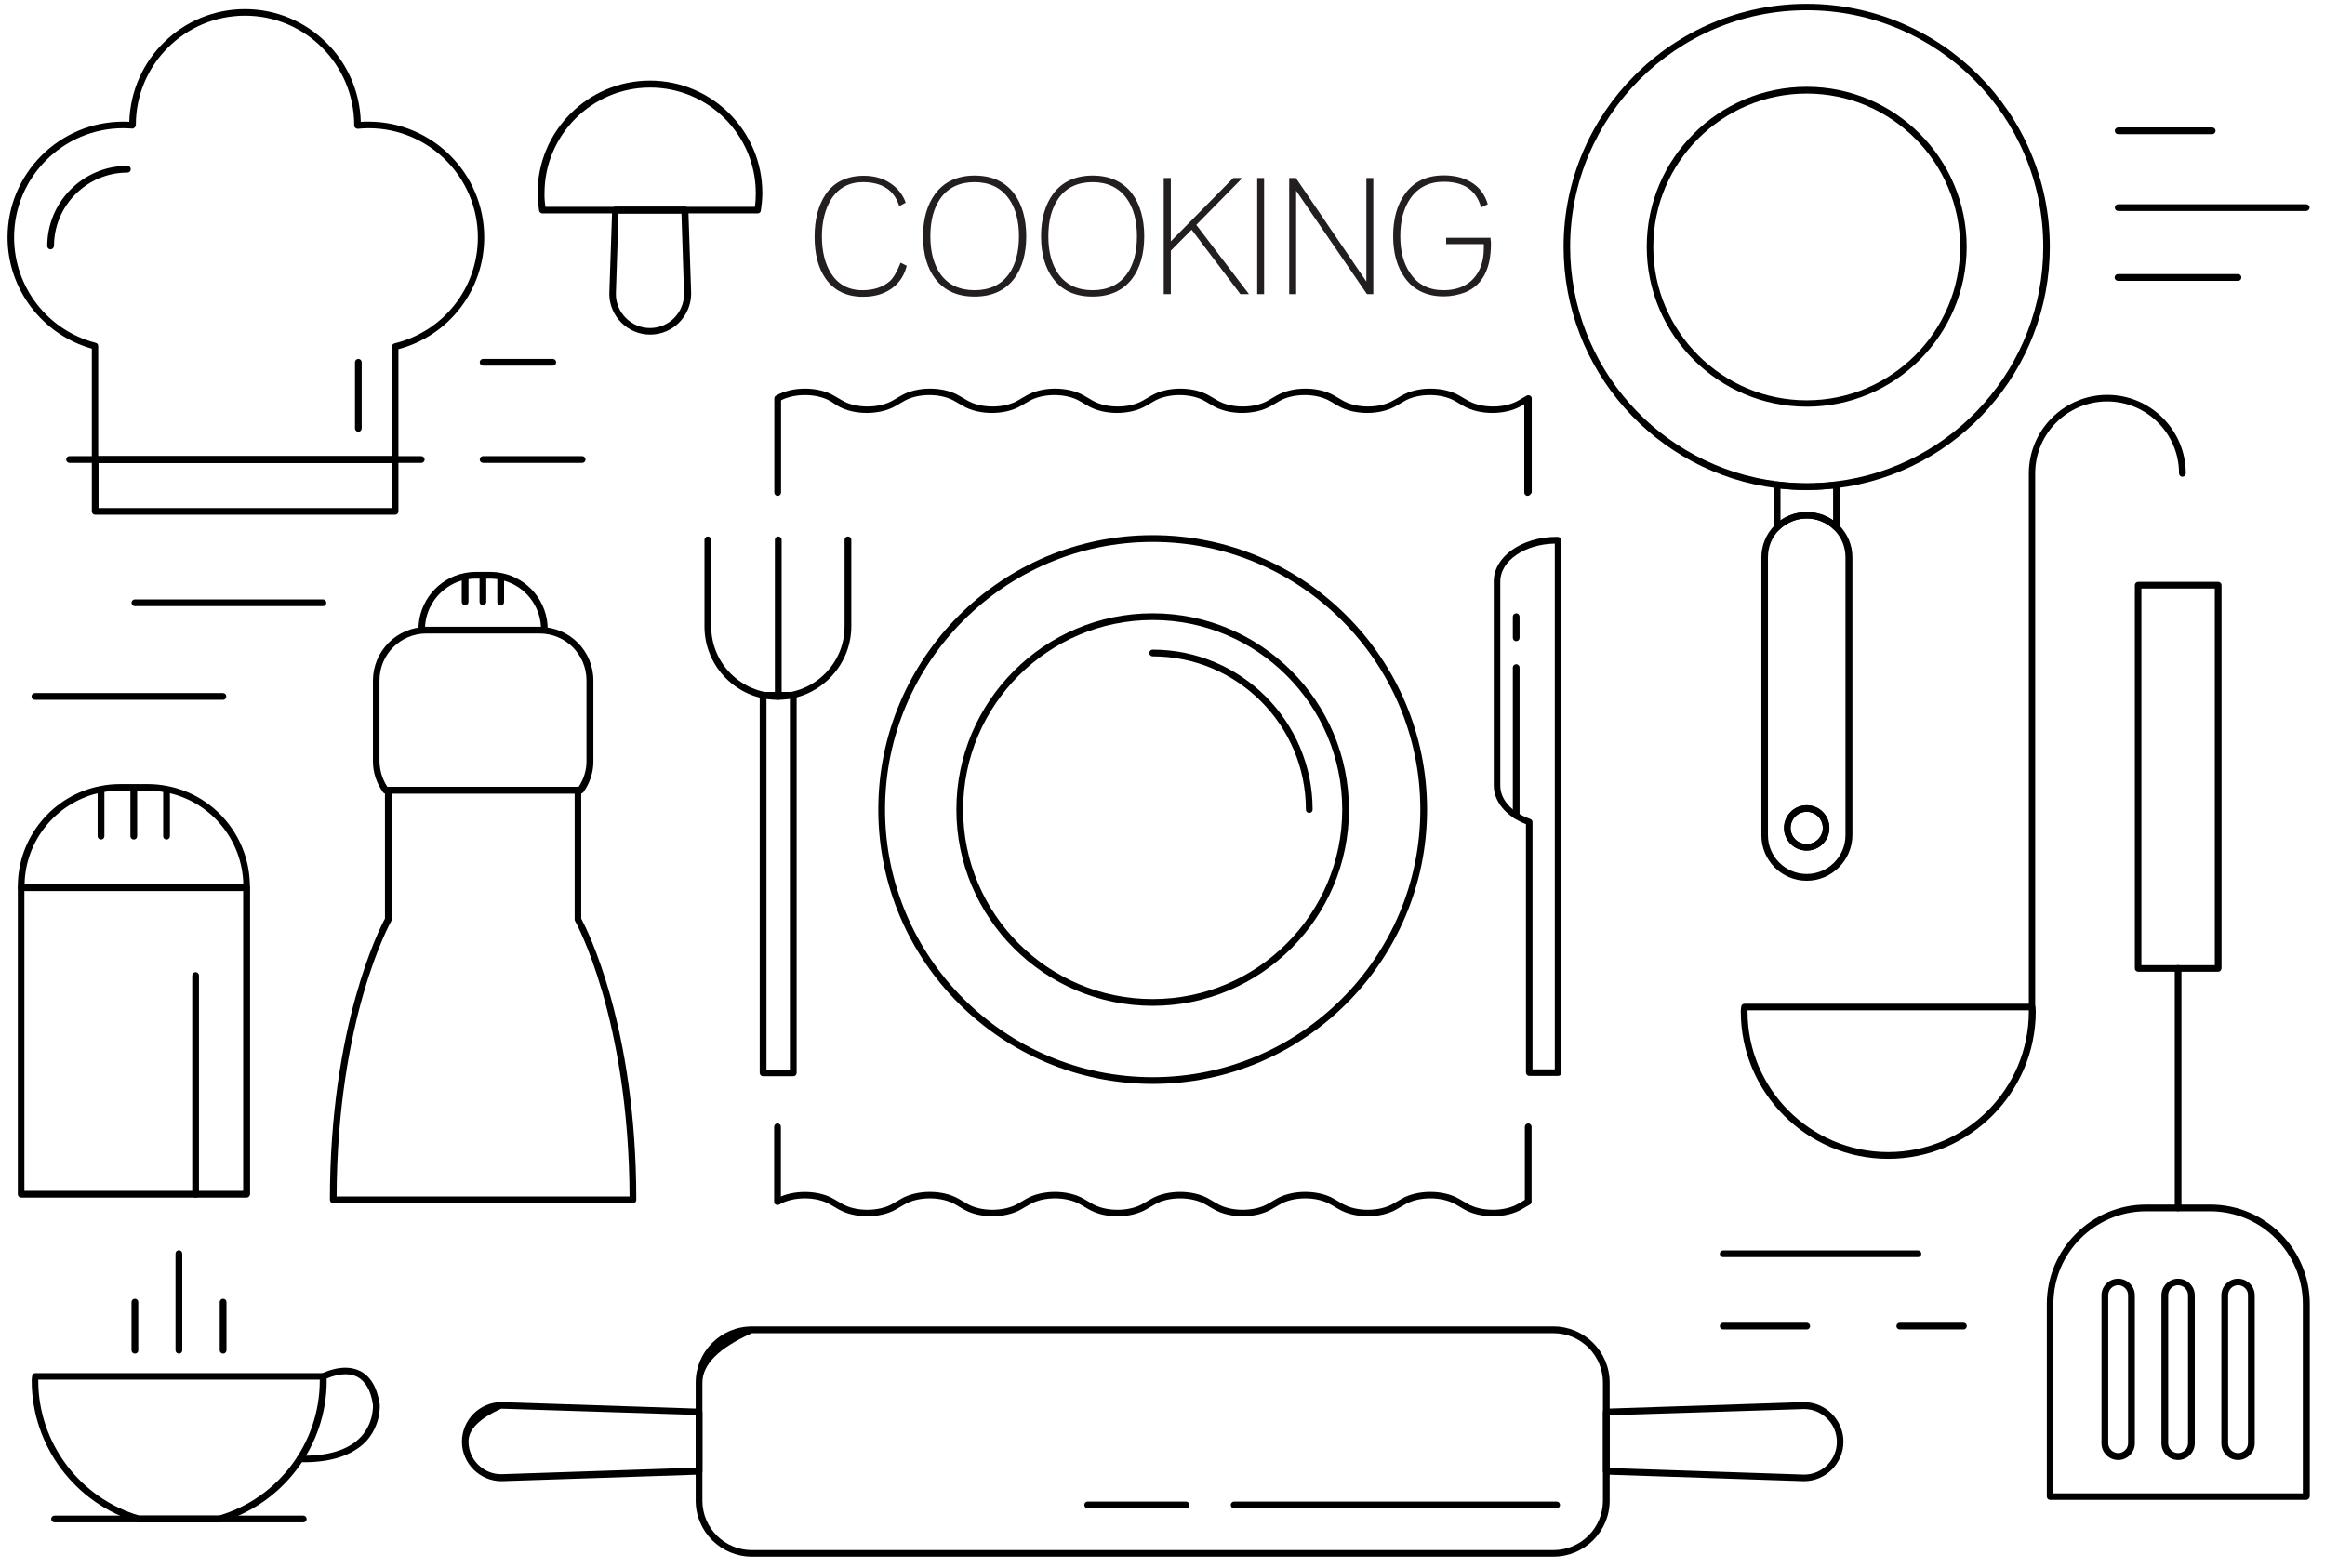 <?xml version="1.0" encoding="UTF-8" standalone="no"?>
<!DOCTYPE svg PUBLIC "-//W3C//DTD SVG 1.1//EN" "http://www.w3.org/Graphics/SVG/1.1/DTD/svg11.dtd">
<svg version="1.1" xmlns="http://www.w3.org/2000/svg" xmlns:xlink="http://www.w3.org/1999/xlink" preserveAspectRatio="xMidYMid meet" viewBox="14 -1 604 408.68" width="600" height="404.68"><defs><path d="M313.44 139.35C274.43 139.35 242.81 170.97 242.81 209.98C242.81 248.99 274.43 280.61 313.44 280.61C352.45 280.61 384.07 248.99 384.07 209.98C384.07 170.97 352.45 139.35 313.44 139.35Z" id="d1AIb38P2J"></path><path d="M241.93 209.98C241.93 170.54 274 138.47 313.44 138.47C352.88 138.47 384.95 170.54 384.95 209.98C384.95 249.42 352.88 281.48 313.44 281.48C274 281.48 241.93 249.42 241.93 209.98ZM243.69 209.98C243.69 248.44 274.97 279.73 313.44 279.73C351.9 279.73 383.19 248.44 383.19 209.98C383.19 171.52 351.9 140.23 313.44 140.23C274.97 140.23 243.69 171.52 243.69 209.98Z" id="a2CuFBOUS"></path><path d="M262.28 209.98C262.28 181.77 285.22 158.83 313.44 158.83C341.65 158.83 364.59 181.77 364.59 209.98C364.59 238.19 341.65 261.13 313.44 261.13C285.22 261.13 262.28 238.19 262.28 209.98ZM264.04 209.98C264.04 237.21 286.2 259.37 313.44 259.37C340.68 259.37 362.84 237.21 362.84 209.98C362.84 182.74 340.68 160.58 313.44 160.58C286.2 160.58 264.04 182.74 264.04 209.98Z" id="b4BgdRIbN"></path><path d="M353.37 209.98C353.37 187.97 335.45 170.05 313.44 170.05C312.95 170.05 312.56 169.66 312.56 169.17C312.56 168.69 312.95 168.3 313.44 168.3C336.43 168.3 355.12 186.99 355.12 209.98C355.12 210.47 354.73 210.86 354.25 210.86C353.76 210.86 353.37 210.47 353.37 209.98Z" id="a4k8sRuYRn"></path><path d="M214.98 180.5C214.98 176.42 214.98 143.77 214.98 139.69C214.98 139.2 215.37 138.81 215.86 138.81C216.35 138.81 216.74 139.2 216.74 139.69C216.74 143.77 216.74 176.42 216.74 180.5C216.69 180.99 216.3 181.38 215.86 181.38C215.37 181.38 214.98 180.99 214.98 180.5Z" id="c8rADDpY"></path><path d="M196.63 162.29C196.63 160.03 196.63 141.95 196.63 139.69C196.63 139.2 197.02 138.81 197.51 138.81C198 138.81 198.39 139.2 198.39 139.69C198.39 141.95 198.39 160.03 198.39 162.29C198.39 171.86 206.2 179.67 215.76 179.67C225.33 179.67 233.14 171.86 233.14 162.29C233.14 160.03 233.14 141.95 233.14 139.69C233.14 139.2 233.53 138.81 234.02 138.81C234.51 138.81 234.9 139.2 234.9 139.69C234.9 141.95 234.9 160.03 234.9 162.29C234.85 172.79 226.26 181.38 215.72 181.38C205.17 181.38 196.63 172.79 196.63 162.29Z" id="b193owxv9m"></path><path d="M211.91 279.48C211.42 279.48 211.03 279.09 211.03 278.6C211.03 268.76 211.03 190.04 211.03 180.2C211.03 179.72 211.42 179.33 211.91 179.33C212.69 179.33 218.98 179.33 219.77 179.33C220.26 179.33 220.65 179.72 220.65 180.2C220.65 190.04 220.65 268.76 220.65 278.6C220.65 279.09 220.26 279.48 219.77 279.48C218.2 279.48 212.69 279.48 211.91 279.48ZM218.89 277.73L218.89 181.08L212.79 181.08L212.79 277.73L218.89 277.73Z" id="c1OlhUSWJf"></path><path d="M411.6 279.39C411.11 279.39 410.72 279 410.72 278.51C410.72 272.04 410.72 220.26 410.72 213.79C405.55 211.74 402.33 207.93 402.33 203.68C402.33 198.36 402.33 155.8 402.33 150.48C402.33 144.09 409.65 138.91 418.68 138.91C418.71 138.91 418.94 138.91 418.97 138.91C419.46 138.91 419.95 139.3 419.95 139.79C419.95 153.67 419.95 264.68 419.95 278.56C419.95 279 419.6 279.39 419.12 279.39C417.61 279.39 412.35 279.39 411.6 279.39ZM418.24 277.68C418.24 195.47 418.24 149.8 418.24 140.67C410.38 140.82 404.03 145.16 404.03 150.53C404.03 155.85 404.03 198.41 404.03 203.73C404.03 207.39 407.01 210.71 411.84 212.42C412.19 212.57 412.43 212.86 412.43 213.25C412.43 217.54 412.43 239.02 412.43 277.68L418.24 277.68Z" id="cIYzRzNYX"></path><path d="M407.3 211.54C407.3 207.68 407.3 176.84 407.3 172.98C407.3 172.49 407.69 172.1 408.18 172.1C408.67 172.1 409.06 172.49 409.06 172.98C409.06 176.84 409.06 207.68 409.06 211.54C409.06 212.03 408.67 212.42 408.18 212.42C407.69 212.42 407.3 212.03 407.3 211.54Z" id="a3e7dhtlEM"></path><path d="M407.3 165.22C407.3 164.67 407.3 160.26 407.3 159.7C407.3 159.22 407.69 158.83 408.18 158.83C408.67 158.83 409.06 159.22 409.06 159.7C409.06 160.26 409.06 164.67 409.06 165.22C409.06 165.71 408.67 166.1 408.18 166.1C407.69 166.1 407.3 165.71 407.3 165.22Z" id="d2iHmBBG6Q"></path><path d="M410.28 127.34C410.28 125.81 410.28 118.15 410.28 104.35C409.81 104.62 409.55 104.76 409.5 104.79C405.35 107.23 398.57 107.23 394.42 104.79C394.21 104.67 392.53 103.7 392.32 103.57C388.71 101.43 382.6 101.43 378.99 103.57C378.78 103.7 377.1 104.67 376.89 104.79C372.74 107.23 365.96 107.23 361.81 104.79C361.6 104.67 359.92 103.7 359.71 103.57C356.1 101.43 350 101.43 346.39 103.57C346.18 103.7 344.5 104.67 344.29 104.79C340.14 107.23 333.35 107.23 329.2 104.79C328.99 104.67 327.32 103.7 327.11 103.57C323.49 101.43 317.39 101.43 313.78 103.57C313.57 103.7 311.89 104.67 311.68 104.79C307.53 107.23 300.75 107.23 296.6 104.79C296.39 104.67 294.71 103.7 294.5 103.57C290.89 101.43 284.79 101.43 281.17 103.57C280.96 103.7 279.28 104.67 279.07 104.79C274.93 107.23 268.14 107.23 263.99 104.79C263.78 104.67 262.1 103.7 261.89 103.57C258.28 101.43 252.18 101.43 248.57 103.57C248.36 103.7 246.68 104.67 246.47 104.79C242.32 107.23 235.53 107.23 231.38 104.79C231.19 104.67 229.67 103.7 229.48 103.57C226.02 101.52 220.26 101.43 216.59 103.33C216.59 105.73 216.59 124.94 216.59 127.34C216.59 127.83 216.2 128.22 215.72 128.22C215.23 128.22 214.84 127.83 214.84 127.34C214.84 124.89 214.84 105.29 214.84 102.84C214.84 102.55 214.98 102.26 215.28 102.11C219.43 99.67 226.21 99.67 230.36 102.11C230.57 102.23 232.25 103.21 232.46 103.33C236.07 105.48 242.17 105.48 245.78 103.33C245.99 103.21 247.67 102.23 247.88 102.11C252.03 99.67 258.82 99.67 262.97 102.11C263.18 102.23 264.86 103.21 265.07 103.33C268.68 105.48 274.78 105.48 278.39 103.33C278.6 103.21 280.28 102.23 280.49 102.11C284.64 99.67 291.42 99.67 295.57 102.11C295.78 102.23 297.46 103.21 297.67 103.33C301.28 105.48 307.39 105.48 311 103.33C311.21 103.21 312.89 102.23 313.1 102.11C317.25 99.67 324.03 99.67 328.18 102.11C328.39 102.23 330.07 103.21 330.28 103.33C333.89 105.48 339.99 105.48 343.6 103.33C343.81 103.21 345.49 102.23 345.7 102.11C349.85 99.67 356.64 99.67 360.79 102.11C361 102.23 362.67 103.21 362.88 103.33C366.5 105.48 372.6 105.48 376.21 103.33C376.42 103.21 378.1 102.23 378.31 102.11C382.46 99.67 389.24 99.67 393.39 102.11C393.6 102.23 395.28 103.21 395.49 103.33C399.1 105.48 405.21 105.48 408.82 103.33C409.03 103.21 410.71 102.23 410.92 102.11C411.16 101.96 411.5 101.96 411.79 102.11C412.09 102.26 412.23 102.55 412.23 102.84C412.23 105.29 412.23 124.89 412.23 127.34C411.99 127.83 411.6 128.22 411.16 128.22C410.67 128.22 410.28 127.83 410.28 127.34Z" id="gVx9RRfJy"></path><path d="M296.74 314.14C296.53 314.02 294.86 313.04 294.65 312.92C291.03 310.77 284.93 310.77 281.32 312.92C281.11 313.04 279.43 314.02 279.22 314.14C275.07 316.58 268.29 316.58 264.14 314.14C263.93 314.02 262.25 313.04 262.04 312.92C258.43 310.77 252.33 310.77 248.71 312.92C248.5 313.04 246.82 314.02 246.61 314.14C242.47 316.58 235.68 316.58 231.53 314.14C231.32 314.02 229.64 313.04 229.43 312.92C225.82 310.77 219.72 310.77 216.11 312.92C215.86 313.06 215.52 313.06 215.23 312.92C214.93 312.77 214.79 312.48 214.79 312.19C214.79 310.23 214.79 294.61 214.79 292.66C214.79 292.17 215.18 291.78 215.67 291.78C216.16 291.78 216.55 292.17 216.55 292.66C216.55 294.48 216.55 309 216.55 310.82C220.69 309.06 226.55 309.26 230.31 311.45C230.52 311.58 232.2 312.55 232.41 312.67C236.02 314.82 242.12 314.82 245.74 312.67C245.95 312.55 247.62 311.58 247.83 311.45C251.98 309.01 258.77 309.01 262.92 311.45C263.13 311.58 264.81 312.55 265.02 312.67C268.63 314.82 274.73 314.82 278.34 312.67C278.55 312.55 280.23 311.58 280.44 311.45C284.59 309.01 291.37 309.01 295.52 311.45C295.73 311.58 297.41 312.55 297.62 312.67C301.23 314.82 307.34 314.82 310.95 312.67C311.16 312.55 312.84 311.58 313.05 311.45C317.2 309.01 323.98 309.01 328.13 311.45C328.34 311.58 330.02 312.55 330.23 312.67C333.84 314.82 339.94 314.82 343.56 312.67C343.77 312.55 345.44 311.58 345.65 311.45C349.8 309.01 356.59 309.01 360.74 311.45C360.95 311.58 362.63 312.55 362.84 312.67C366.45 314.82 372.55 314.82 376.16 312.67C376.37 312.55 378.05 311.58 378.26 311.45C382.41 309.01 389.19 309.01 393.34 311.45C393.55 311.58 395.23 312.55 395.44 312.67C399.05 314.82 405.16 314.82 408.77 312.67C408.88 312.61 409.43 312.28 410.43 311.7C410.43 300.28 410.43 293.93 410.43 292.66C410.43 292.17 410.82 291.78 411.31 291.78C411.79 291.78 412.19 292.17 412.19 292.66C412.19 294.61 412.19 310.23 412.19 312.19C412.19 312.48 412.04 312.77 411.75 312.92C411.54 313.04 409.86 314.02 409.65 314.14C405.5 316.58 398.71 316.58 394.56 314.14C394.35 314.02 392.67 313.04 392.47 312.92C388.85 310.77 382.75 310.77 379.14 312.92C378.93 313.04 377.25 314.02 377.04 314.14C372.89 316.58 366.11 316.58 361.96 314.14C361.75 314.02 360.07 313.04 359.86 312.92C356.25 310.77 350.14 310.77 346.53 312.92C346.32 313.04 344.64 314.02 344.43 314.14C340.28 316.58 333.5 316.58 329.35 314.14C329.14 314.02 327.46 313.04 327.25 312.92C323.64 310.77 317.54 310.77 313.93 312.92C313.72 313.04 312.04 314.02 311.83 314.14C309.73 315.36 306.99 315.99 304.26 315.99C301.53 315.99 298.79 315.36 296.74 314.14Z" id="c20YBo1b6S"></path><path d="M475.84 137.25C475.49 137.11 475.3 136.81 475.3 136.47C475.3 135.36 475.3 126.46 475.3 125.34C475.3 125.1 475.4 124.85 475.59 124.71C475.79 124.56 476.03 124.46 476.28 124.51C481.5 125.15 486.28 125.15 491.51 124.51C491.75 124.46 491.99 124.56 492.19 124.71C492.38 124.85 492.48 125.1 492.48 125.34C492.48 126.46 492.48 135.36 492.48 136.47C492.48 136.81 492.29 137.15 491.94 137.25C491.6 137.4 491.26 137.3 491.02 137.06C489.11 135.15 486.58 134.13 483.89 134.13C481.21 134.13 478.72 135.15 476.76 137.06C476.62 137.25 476.42 137.3 476.18 137.3C476.08 137.3 475.93 137.3 475.84 137.25ZM477.06 134.62C481.06 131.79 486.77 131.79 490.77 134.62C490.77 133.79 490.77 127.15 490.77 126.32C486.09 126.81 481.74 126.81 477.06 126.32C477.06 127.98 477.06 133.79 477.06 134.62Z" id="c1fKaEiX9a"></path><path d="M476.08 126.22C444.4 122.32 420.53 95.28 420.53 63.35C420.53 28.41 448.94 0 483.89 0C518.84 0 547.25 28.41 547.25 63.35C547.25 95.33 523.38 122.32 491.7 126.22C489.06 126.51 486.43 126.71 483.89 126.71C481.35 126.71 478.72 126.56 476.08 126.22ZM422.24 63.31C422.24 94.4 445.48 120.66 476.28 124.46C481.5 125.1 486.28 125.1 491.51 124.46C522.31 120.66 545.54 94.4 545.54 63.31C545.54 29.33 517.91 1.66 483.89 1.66C449.92 1.66 422.24 29.33 422.24 63.31Z" id="a9YbQjC77"></path><path d="M472.08 216.71C472.08 209.47 472.08 151.48 472.08 144.23C472.08 141.06 473.35 138.08 475.59 135.84C477.84 133.64 480.77 132.42 483.94 132.42C487.11 132.42 490.04 133.64 492.29 135.84C494.53 138.08 495.8 141.06 495.8 144.23C495.8 151.48 495.8 209.42 495.8 216.67C495.75 223.21 490.43 228.53 483.89 228.53C477.35 228.53 472.08 223.21 472.08 216.71ZM476.76 137.06C474.81 138.96 473.79 141.5 473.79 144.23C473.79 151.48 473.79 209.42 473.79 216.67C473.79 222.23 478.33 226.77 483.89 226.77C489.45 226.77 493.99 222.23 493.99 216.67C493.99 209.42 493.99 151.48 493.99 144.23C493.99 141.5 492.92 138.96 491.02 137.06C489.11 135.2 486.58 134.13 483.89 134.13C481.21 134.13 478.72 135.15 476.76 137.06ZM477.98 214.76C477.98 211.49 480.62 208.86 483.89 208.86C487.16 208.86 489.8 211.49 489.8 214.76C489.8 218.03 487.16 220.67 483.89 220.67C480.62 220.67 477.98 218.03 477.98 214.76ZM479.69 214.76C479.69 217.1 481.55 218.96 483.89 218.96C486.18 218.96 488.09 217.1 488.09 214.76C488.09 212.42 486.18 210.56 483.89 210.56C481.6 210.56 479.69 212.42 479.69 214.76Z" id="c1g7x6spnP"></path><path d="M477.98 214.76C477.98 211.49 480.62 208.86 483.89 208.86C487.16 208.86 489.8 211.49 489.8 214.76C489.8 218.03 487.16 220.67 483.89 220.67C480.62 220.67 477.98 218.03 477.98 214.76ZM479.69 214.76C479.69 217.1 481.55 218.96 483.89 218.96C486.18 218.96 488.09 217.1 488.09 214.76C488.09 212.42 486.18 210.56 483.89 210.56C481.6 210.56 479.69 212.42 479.69 214.76Z" id="akDNxJWRd"></path><path d="M442.2 63.31C442.2 40.32 460.9 21.62 483.89 21.62C506.88 21.62 525.58 40.32 525.58 63.31C525.58 86.3 506.88 104.99 483.89 104.99C460.9 104.99 442.2 86.3 442.2 63.31ZM443.91 63.35C443.91 85.37 461.83 103.33 483.89 103.33C505.9 103.33 523.87 85.42 523.87 63.35C523.87 41.29 505.95 23.38 483.89 23.38C461.88 23.38 443.91 41.29 443.91 63.35Z" id="bQQEs4I2E"></path><path d="M466.71 262.6C466.71 262.35 466.71 262.11 466.76 261.86C466.76 261.82 466.8 261.47 466.81 261.42C466.81 260.94 467.2 260.59 467.68 260.59C475.18 260.59 535.12 260.59 542.61 260.59C543.1 260.59 543.44 260.98 543.49 261.42C543.49 261.47 543.53 261.82 543.54 261.86C543.54 262.11 543.59 262.35 543.59 262.6C543.54 283.78 526.31 301.01 505.12 301.01C483.94 301.01 466.71 283.78 466.71 262.6ZM468.47 262.6C468.47 282.8 484.92 299.25 505.12 299.25C525.33 299.25 541.78 282.8 541.78 262.6C541.78 262.5 541.78 262.4 541.78 262.3C536.89 262.3 512.46 262.3 468.47 262.3C468.47 262.43 468.47 262.53 468.47 262.6Z" id="aJtUgxSwl"></path><path d="M541.78 261.42C541.78 247.52 541.78 136.27 541.78 122.37C541.78 111.09 550.96 101.91 562.23 101.91C573.51 101.91 582.69 111.09 582.69 122.37C582.69 122.85 582.3 123.24 581.81 123.24C581.32 123.24 580.93 122.85 580.93 122.37C580.93 112.02 572.53 103.62 562.19 103.62C551.84 103.62 543.44 112.02 543.44 122.37C543.44 136.27 543.44 247.52 543.44 261.42C543.54 261.91 543.15 262.3 542.66 262.3C542.17 262.3 541.78 261.91 541.78 261.42Z" id="ejuEwy4So"></path><path d="M18.56 231.21C18.08 231.21 17.68 230.82 17.68 230.33C17.68 230.3 17.68 230.02 17.68 229.99C17.68 217.25 26.76 206.22 39.26 203.83C39.26 203.83 39.26 203.83 39.26 203.83C40.97 203.49 42.68 203.34 44.34 203.34C45.05 203.34 50.79 203.34 51.51 203.34C53.17 203.34 54.88 203.49 56.59 203.83C56.59 203.83 56.59 203.83 56.59 203.83C56.59 203.83 56.59 203.83 56.59 203.83C69.08 206.22 78.16 217.25 78.16 229.99C78.16 230.02 78.16 230.3 78.16 230.33C78.16 230.82 77.77 231.21 77.28 231.21C65.54 231.21 24.44 231.21 18.56 231.21ZM76.45 229.45C76.21 218.13 68.3 208.32 57.32 205.73C57.32 206.85 57.32 215.79 57.32 216.91C57.32 217.4 56.93 217.79 56.44 217.79C55.95 217.79 55.56 217.4 55.56 216.91C55.56 215.76 55.56 206.54 55.56 205.39C54.2 205.15 52.83 205.05 51.51 205.05C51.33 205.05 50.42 205.05 48.78 205.05C48.78 212.17 48.78 216.12 48.78 216.91C48.78 217.4 48.39 217.79 47.9 217.79C47.41 217.79 47.02 217.4 47.02 216.91C47.02 216.12 47.02 212.17 47.02 205.05C45.38 205.05 44.47 205.05 44.29 205.05C42.97 205.05 41.6 205.15 40.24 205.39C40.24 206.54 40.24 215.76 40.24 216.91C40.24 217.4 39.85 217.79 39.36 217.79C38.87 217.79 38.48 217.4 38.48 216.91C38.48 215.79 38.48 206.85 38.48 205.73C27.59 208.37 19.64 218.13 19.44 229.45C30.84 229.45 70.75 229.45 76.45 229.45Z" id="a6dhzp8nW"></path><path d="M18.56 311.11C18.08 311.11 17.68 310.72 17.68 310.23C17.68 302.24 17.68 238.32 17.68 230.33C17.68 229.84 18.08 229.45 18.56 229.45C24.44 229.45 71.46 229.45 77.33 229.45C77.82 229.45 78.21 229.84 78.21 230.33C78.21 238.32 78.21 302.24 78.21 310.23C78.16 310.72 77.77 311.11 77.28 311.11C65.54 311.11 24.44 311.11 18.56 311.11ZM76.41 309.35L76.41 231.21L19.39 231.21L19.39 309.35L76.41 309.35Z" id="b3jd52CAG"></path><path d="M63.13 310.23C63.13 304.53 63.13 258.92 63.13 253.22C63.13 252.74 63.52 252.35 64.01 252.35C64.5 252.35 64.89 252.74 64.89 253.22C64.89 258.92 64.89 304.49 64.89 310.18C64.89 310.72 64.5 311.11 64.01 311.11C63.52 311.11 63.13 310.72 63.13 310.23Z" id="garEzeSSy"></path><path d="M122.97 164.05C122.48 164.05 122.09 163.66 122.09 163.17C122.09 163.15 122.09 162.99 122.09 162.98C122.09 155.85 127.17 149.7 134.15 148.33C134.15 148.33 134.15 148.33 134.15 148.33C135.13 148.14 136.05 148.04 136.98 148.04C137.37 148.04 140.5 148.04 140.89 148.04C141.81 148.04 142.79 148.14 143.72 148.33C143.72 148.33 143.72 148.33 143.72 148.33C150.7 149.7 155.77 155.85 155.77 162.98C155.77 162.99 155.77 163.15 155.77 163.17C155.82 163.66 155.43 164.05 154.94 164.05C148.55 164.05 126.17 164.05 122.97 164.05ZM154.02 162.34C153.72 156.68 149.82 151.85 144.4 150.33C144.4 150.89 144.4 155.34 144.4 155.9C144.4 156.39 144.01 156.78 143.52 156.78C143.03 156.78 142.64 156.39 142.64 155.9C142.64 155.3 142.64 150.54 142.64 149.94C142.01 149.85 141.42 149.8 140.84 149.8C140.77 149.8 140.41 149.8 139.76 149.8C139.76 153.43 139.76 155.45 139.76 155.85C139.76 156.34 139.37 156.73 138.89 156.73C138.4 156.73 138.01 156.34 138.01 155.85C138.01 155.45 138.01 153.43 138.01 149.8C137.36 149.8 137 149.8 136.93 149.8C136.35 149.8 135.71 149.85 135.13 149.94C135.13 150.53 135.13 155.26 135.13 155.85C135.13 156.34 134.74 156.73 134.25 156.73C133.76 156.73 133.37 156.34 133.37 155.85C133.37 155.29 133.37 150.84 133.37 150.28C128 151.85 124.1 156.68 123.8 162.34C129.85 162.34 151 162.34 154.02 162.34Z" id="n5TWm18qFh"></path><path d="M99.88 312.58C99.4 312.58 99.01 312.19 99.01 311.7C99.01 266.3 111.99 240.92 113.36 238.39C113.36 235.05 113.36 208.38 113.36 205.05C113.36 204.56 113.75 204.07 114.24 204.07C119.18 204.07 158.69 204.07 163.63 204.07C164.12 204.07 164.51 204.46 164.51 204.95C164.51 204.97 164.51 205.09 164.51 205.29C164.51 225.15 164.51 236.18 164.51 238.39C165.88 240.92 178.86 266.16 178.86 311.7C178.86 312.19 178.47 312.58 177.98 312.58C162.36 312.58 107.69 312.58 99.88 312.58ZM177.11 310.82C176.91 264.16 163.05 239.26 162.9 239.02C162.8 238.87 162.8 238.73 162.8 238.58C162.8 236.39 162.8 225.46 162.8 205.78L115.11 205.78C115.11 225.46 115.11 236.39 115.11 238.58C115.11 238.73 115.07 238.87 115.02 239.02C114.82 239.31 100.91 264.21 100.76 310.82C116.03 310.82 169.47 310.82 177.11 310.82Z" id="fjAOd5vM1"></path><path d="M113.55 205.83C113.26 205.83 113.01 205.68 112.87 205.49C111.16 203.1 110.23 200.31 110.23 197.48C110.23 195.37 110.23 178.46 110.23 176.35C110.23 168.69 116.48 162.39 124.19 162.39C127.15 162.39 150.77 162.39 153.72 162.39C161.44 162.39 167.68 168.64 167.68 176.35C167.68 178.46 167.68 195.37 167.68 197.48C167.68 200.31 166.76 203.1 165.05 205.49C164.85 205.68 164.61 205.83 164.32 205.83C154.16 205.83 118.63 205.83 113.55 205.83ZM163.83 204.07C165.15 202.07 165.88 199.78 165.88 197.43C165.88 195.32 165.88 178.41 165.88 176.3C165.88 169.56 160.41 164.1 153.68 164.1C150.72 164.1 127.1 164.1 124.14 164.1C117.41 164.1 111.94 169.56 111.94 176.3C111.94 178.41 111.94 195.32 111.94 197.43C111.99 199.78 112.67 202.07 113.99 204.07C123.96 204.07 158.84 204.07 163.83 204.07Z" id="a1nUPjB5NB"></path><path d="M208.98 404.68C200.93 404.68 194.34 398.14 194.34 390.09C194.34 387.01 194.34 362.41 194.34 359.34C194.34 351.28 200.88 344.69 208.98 344.69C229.87 344.69 397 344.69 417.9 344.69C425.95 344.69 432.54 351.23 432.54 359.34C432.54 362.41 432.54 387.01 432.54 390.09C432.54 398.14 425.95 404.68 417.9 404.68C376.11 404.68 229.87 404.68 208.98 404.68ZM196.09 359.34C196.09 362.41 196.09 387.01 196.09 390.09C196.09 397.21 201.85 402.97 208.98 402.97C229.87 402.97 397 402.97 417.9 402.97C425.02 402.97 430.78 397.21 430.78 390.09C430.78 387.01 430.78 362.41 430.78 359.34C430.78 352.21 425.02 346.45 417.9 346.45C403.97 346.45 334.33 346.45 208.98 346.45C200.39 350.29 196.09 354.59 196.09 359.34Z" id="d2tlwGPGnb"></path><path d="M133.42 374.71C133.42 369.05 138.06 364.41 143.72 364.41C148.87 364.58 190.11 365.95 195.26 366.12C195.75 366.12 196.09 366.51 196.09 367C196.09 368.54 196.09 380.88 196.09 382.42C196.09 382.91 195.7 383.25 195.26 383.3C190.11 383.47 148.87 384.84 143.72 385.01C143.72 385.01 143.72 385.01 143.72 385.01C138.06 385.01 133.42 380.37 133.42 374.71ZM135.13 374.66C135.13 379.4 138.98 383.2 143.67 383.2C147.05 383.09 163.94 382.52 194.34 381.5L194.34 367.73L143.67 366.12C137.97 368.69 135.13 371.54 135.13 374.66Z" id="aTzoXI5A"></path><path d="M483.16 385.01C478 384.84 436.77 383.47 431.61 383.3C431.12 383.3 430.78 382.91 430.78 382.42C430.78 380.88 430.78 368.54 430.78 367C430.78 366.51 431.17 366.17 431.61 366.12C436.76 365.95 477.96 364.58 483.11 364.41C488.82 364.41 493.46 369.05 493.46 374.71C493.46 380.37 488.87 385.01 483.16 385.01C483.16 385.01 483.16 385.01 483.16 385.01ZM483.21 383.3C487.94 383.3 491.75 379.45 491.75 374.76C491.75 370.03 487.89 366.22 483.21 366.22C479.83 366.33 462.94 366.86 432.54 367.83L432.54 381.59C462.94 382.62 479.83 383.19 483.21 383.3Z" id="eb9yeSazh"></path><path d="M334.67 392.09C334.18 392.09 333.79 391.7 333.79 391.21C333.79 390.72 334.18 390.33 334.67 390.33C343.08 390.33 410.32 390.33 418.73 390.33C419.21 390.33 419.6 390.72 419.6 391.21C419.6 391.7 419.21 392.09 418.73 392.09C401.92 392.09 343.08 392.09 334.67 392.09Z" id="a273z95fXS"></path><path d="M296.5 392.09C296.01 392.09 295.62 391.7 295.62 391.21C295.62 390.72 296.01 390.33 296.5 390.33C299.06 390.33 319.56 390.33 322.13 390.33C322.61 390.33 323.01 390.72 323.01 391.21C323.01 391.7 322.61 392.09 322.13 392.09C317 392.09 299.06 392.09 296.5 392.09Z" id="j2Odbn151N"></path><path d="M49.22 395.75C49.12 395.75 49.07 395.75 48.97 395.7C32.67 390.96 21.3 375.83 21.3 358.85C21.3 358.6 21.3 358.36 21.35 358.12C21.35 358.07 21.39 357.72 21.39 357.68C21.39 357.19 21.78 356.85 22.27 356.85C29.77 356.85 89.71 356.85 97.2 356.85C97.69 356.85 98.03 357.24 98.08 357.68C98.08 357.72 98.12 358.07 98.13 358.12C98.13 358.36 98.18 358.6 98.18 358.85C98.18 375.83 86.8 390.96 70.5 395.7C70.3 395.75 70.21 395.75 70.16 395.75C65.97 395.75 51.31 395.75 49.22 395.75ZM70.06 393.99C85.58 389.45 96.37 375 96.37 358.85C96.37 358.75 96.37 358.65 96.37 358.55C89.03 358.55 30.34 358.55 23.01 358.55C23.01 358.65 23.01 358.75 23.01 358.85C23.01 375 33.84 389.45 49.36 393.99C53.5 393.99 67.99 393.99 70.06 393.99Z" id="a7W6zqBUZX"></path><path d="M91.2 380.08C90.71 380.08 90.32 379.69 90.37 379.2C90.37 378.71 90.76 378.32 91.24 378.37C98.47 378.52 103.79 376.91 107.01 373.54C110.57 369.78 110.23 365.14 110.23 365.1C109.7 361.39 108.28 358.95 106.13 357.82C102.47 355.97 97.64 358.51 97.59 358.55C97.15 358.8 96.66 358.6 96.42 358.21C96.17 357.77 96.37 357.29 96.76 357.04C97 356.9 102.42 354.06 106.91 356.31C109.6 357.68 111.31 360.56 111.99 364.9C112.04 365.19 112.38 370.42 108.33 374.76C104.86 378.23 99.49 380.08 92.27 380.08C91.93 380.08 91.59 380.08 91.2 380.08Z" id="c5PB5MwnDt"></path><path d="M27.25 395.75C26.76 395.75 26.37 395.36 26.37 394.87C26.37 394.38 26.76 393.99 27.25 393.99C33.73 393.99 85.59 393.99 92.07 393.99C92.56 393.99 92.95 394.38 92.95 394.87C92.95 395.36 92.56 395.75 92.07 395.75C79.11 395.75 33.73 395.75 27.25 395.75Z" id="d9FM5f7Ge"></path><path d="M58.78 350.89C58.78 348.37 58.78 328.22 58.78 325.71C58.78 325.22 59.18 324.83 59.66 324.83C60.15 324.83 60.54 325.22 60.54 325.71C60.54 328.22 60.54 348.37 60.54 350.89C60.54 351.43 60.15 351.77 59.66 351.77C59.18 351.77 58.78 351.38 58.78 350.89Z" id="dA3dK4ghD"></path><path d="M70.3 350.89C70.3 349.64 70.3 339.6 70.3 338.35C70.3 337.86 70.69 337.47 71.18 337.47C71.67 337.47 72.06 337.86 72.06 338.35C72.06 339.61 72.06 349.68 72.06 350.94C72.01 351.43 71.62 351.77 71.18 351.77C70.69 351.77 70.3 351.38 70.3 350.89Z" id="b1HVNXfN2C"></path><path d="M47.31 350.89C47.31 349.64 47.31 339.6 47.31 338.35C47.31 337.86 47.7 337.47 48.19 337.47C48.68 337.47 49.07 337.86 49.07 338.35C49.07 339.61 49.07 349.68 49.07 350.94C49.07 351.43 48.68 351.77 48.19 351.77C47.7 351.77 47.31 351.38 47.31 350.89Z" id="a7hNriB0Ma"></path><path d="M31.16 119.63C30.67 119.63 30.28 119.24 30.28 118.75C30.28 118.27 30.67 117.88 31.16 117.88C40.32 117.88 113.66 117.88 122.83 117.88C123.31 117.88 123.7 118.27 123.7 118.75C123.7 119.24 123.31 119.63 122.83 119.63C104.49 119.63 40.32 119.63 31.16 119.63Z" id="bkZZyTfLo"></path><path d="M37.84 133.15C37.36 133.15 36.97 132.76 36.97 132.27C36.97 130.93 36.97 120.15 36.97 118.8C36.97 118.31 37.36 117.92 37.84 117.92C45.66 117.92 108.18 117.92 115.99 117.92C116.48 117.92 116.87 118.31 116.87 118.8C116.87 120.15 116.87 130.93 116.87 132.27C116.87 132.76 116.48 133.15 115.99 133.15C100.36 133.15 45.66 133.15 37.84 133.15ZM115.16 131.4L115.16 119.63L38.72 119.63L38.72 131.4L115.16 131.4Z" id="a1ESNy8iyK"></path><path d="M37.84 119.63C37.36 119.63 36.97 119.24 36.97 118.75C36.97 115.86 36.97 92.75 36.97 89.86C24.03 86.2 15 74.34 15 60.87C15 44.22 28.52 30.7 45.17 30.7C45.7 30.7 46.19 30.7 46.73 30.75C47.22 14.4 60.54 1.37 76.89 1.37C93.25 1.37 106.62 14.5 107.06 30.75C107.74 30.7 108.38 30.7 109.06 30.7C125.71 30.7 139.23 44.22 139.23 60.87C139.23 74.58 130.05 86.49 116.87 90C116.87 92.88 116.87 115.92 116.87 118.8C116.87 119.24 116.48 119.63 115.99 119.63C100.36 119.63 45.66 119.63 37.84 119.63ZM38.72 117.92L115.16 117.92C115.16 100.76 115.16 91.23 115.16 89.32C115.16 88.93 115.46 88.59 115.85 88.49C128.63 85.37 137.57 74.04 137.57 60.87C137.57 45.2 124.83 32.41 109.11 32.41C108.23 32.41 107.3 32.46 106.33 32.56C106.08 32.56 105.84 32.51 105.64 32.31C105.45 32.17 105.35 31.92 105.35 31.68C105.35 15.86 92.61 3.08 76.89 3.08C61.23 3.08 48.44 15.81 48.44 31.53C48.44 31.78 48.34 32.07 48.14 32.21C47.95 32.36 47.75 32.56 47.51 32.51C46.73 32.46 45.95 32.41 45.17 32.41C29.5 32.41 16.71 45.15 16.71 60.87C16.71 73.8 25.45 85.12 37.99 88.35C38.38 88.44 38.63 88.78 38.63 89.18C38.63 91.09 38.63 100.67 38.63 117.92L38.72 117.92Z" id="d1iKrQ6Sf2"></path><path d="M105.55 110.65C105.55 108.93 105.55 95.14 105.55 93.42C105.55 92.93 105.94 92.54 106.43 92.54C106.91 92.54 107.3 92.93 107.3 93.42C107.3 95.14 107.3 108.93 107.3 110.65C107.3 111.14 106.91 111.53 106.43 111.53C105.94 111.53 105.55 111.14 105.55 110.65Z" id="a147OMNs3o"></path><path d="M25.35 63.11C25.35 51.59 34.72 42.22 46.24 42.22C46.73 42.22 47.12 42.61 47.12 43.1C47.12 43.59 46.73 43.98 46.24 43.98C35.7 43.98 27.11 52.57 27.11 63.11C27.06 63.6 26.67 63.99 26.23 63.99C25.74 63.99 25.35 63.6 25.35 63.11Z" id="a3QXcujMoq"></path><path d="M547.35 389.89C546.86 389.89 546.47 389.5 546.47 389.01C546.47 383.99 546.47 343.85 546.47 338.84C546.47 324.53 558.08 312.92 572.39 312.92C574.06 312.92 587.41 312.92 589.08 312.92C603.38 312.92 615 324.53 615 338.84C615 343.85 615 383.99 615 389.01C614.9 389.5 614.51 389.89 614.07 389.89C600.73 389.89 554.02 389.89 547.35 389.89ZM613.19 388.18C613.19 358.57 613.19 342.13 613.19 338.84C613.19 325.51 602.36 314.68 589.03 314.68C587.36 314.68 574.01 314.68 572.34 314.68C559.01 314.68 548.18 325.51 548.18 338.84C548.18 342.13 548.18 358.57 548.18 388.18L613.19 388.18Z" id="b2FZUsJbYk"></path><path d="M579.81 313.8C579.81 307.55 579.81 257.61 579.81 251.37C579.81 250.88 580.2 250.49 580.68 250.49C581.17 250.49 581.56 250.88 581.56 251.37C581.56 257.61 581.56 307.55 581.56 313.8C581.56 314.28 581.17 314.68 580.68 314.68C580.2 314.68 579.81 314.28 579.81 313.8Z" id="a4h7UGWok"></path><path d="M570.29 252.25C569.8 252.25 569.41 251.86 569.41 251.37C569.41 241.38 569.41 161.49 569.41 151.5C569.41 151.02 569.8 150.63 570.29 150.63C572.37 150.63 589.05 150.63 591.13 150.63C591.62 150.63 592.01 151.02 592.01 151.5C592.01 161.49 592.01 241.38 592.01 251.37C591.96 251.86 591.57 252.25 591.13 252.25C586.96 252.25 572.37 252.25 570.29 252.25ZM590.25 250.54L590.25 152.38L571.12 152.38L571.12 250.54L590.25 250.54Z" id="b9osSaYyu6"></path><path d="M560.72 375.15C560.72 371.29 560.72 340.45 560.72 336.59C560.72 334.2 562.67 332.25 565.07 332.25C567.46 332.25 569.41 334.2 569.41 336.59C569.41 340.45 569.41 371.29 569.41 375.15C569.41 377.54 567.46 379.49 565.07 379.49C562.67 379.49 560.72 377.54 560.72 375.15ZM562.48 336.54C562.48 340.4 562.48 371.25 562.48 375.1C562.48 376.52 563.65 377.69 565.07 377.69C566.48 377.69 567.65 376.52 567.65 375.1C567.65 371.25 567.65 340.4 567.65 336.54C567.65 335.13 566.48 333.95 565.07 333.95C563.65 333.95 562.48 335.13 562.48 336.54Z" id="a18Ux2fjXX"></path><path d="M576.34 375.15C576.34 371.29 576.34 340.45 576.34 336.59C576.34 334.2 578.29 332.25 580.68 332.25C583.08 332.25 585.03 334.2 585.03 336.59C585.03 340.45 585.03 371.29 585.03 375.15C585.03 377.54 583.08 379.49 580.68 379.49C578.29 379.49 576.34 377.54 576.34 375.15ZM578.1 336.54C578.1 340.4 578.1 371.25 578.1 375.1C578.1 376.52 579.27 377.69 580.68 377.69C582.1 377.69 583.27 376.52 583.27 375.1C583.27 371.25 583.27 340.4 583.27 336.54C583.27 335.13 582.1 333.95 580.68 333.95C579.27 333.95 578.1 335.13 578.1 336.54Z" id="g1vn0Zhgrs"></path><path d="M591.96 375.15C591.96 371.29 591.96 340.45 591.96 336.59C591.96 334.2 593.91 332.25 596.3 332.25C598.7 332.25 600.65 334.2 600.65 336.59C600.65 340.45 600.65 371.29 600.65 375.15C600.65 377.54 598.7 379.49 596.3 379.49C593.91 379.49 591.96 377.54 591.96 375.15ZM593.72 336.54C593.72 340.4 593.72 371.25 593.72 375.1C593.72 376.52 594.89 377.69 596.3 377.69C597.72 377.69 598.89 376.52 598.89 375.1C598.89 371.25 598.89 340.4 598.89 336.54C598.94 335.13 597.77 333.95 596.3 333.95C594.89 333.95 593.72 335.13 593.72 336.54Z" id="b1BmZtBsAK"></path><path d="M22.13 181.38C21.64 181.38 21.25 180.99 21.25 180.5C21.25 180.01 21.64 179.62 22.13 179.62C27.03 179.62 66.23 179.62 71.13 179.62C71.62 179.62 72.01 180.01 72.01 180.5C72.01 180.99 71.62 181.38 71.18 181.38C61.37 181.38 27.03 181.38 22.13 181.38Z" id="dFfteujMc"></path><path d="M48.19 156.97C47.7 156.97 47.31 156.58 47.31 156.09C47.31 155.6 47.7 155.21 48.19 155.21C53.09 155.21 92.3 155.21 97.2 155.21C97.69 155.21 98.08 155.6 98.08 156.09C98.08 156.58 97.69 156.97 97.2 156.97C87.4 156.97 53.09 156.97 48.19 156.97Z" id="exjWui2nN"></path><path d="M462.12 326.63C461.63 326.63 461.24 326.24 461.24 325.75C461.24 325.27 461.63 324.88 462.12 324.88C467.2 324.88 507.81 324.88 512.88 324.88C513.37 324.88 513.76 325.27 513.76 325.75C513.76 326.24 513.37 326.63 512.88 326.63C502.73 326.63 467.2 326.63 462.12 326.63Z" id="a1ffxtAjdV"></path><path d="M462.12 345.47C461.63 345.47 461.24 345.08 461.24 344.6C461.24 344.11 461.63 343.72 462.12 343.72C464.3 343.72 481.71 343.72 483.89 343.72C484.38 343.72 484.77 344.11 484.77 344.6C484.77 345.13 484.38 345.47 483.89 345.47C479.54 345.47 464.3 345.47 462.12 345.47Z" id="a9nsOdqTx"></path><path d="M508.15 345.47C507.66 345.47 507.27 345.08 507.27 344.6C507.27 344.11 507.66 343.72 508.15 343.72C509.81 343.72 523.09 343.72 524.75 343.72C525.23 343.72 525.62 344.11 525.62 344.6C525.58 345.13 525.19 345.47 524.75 345.47C521.43 345.47 509.81 345.47 508.15 345.47Z" id="i7dWh34WK"></path><path d="M565.02 72.19C564.53 72.19 564.14 71.8 564.14 71.31C564.14 70.82 564.53 70.43 565.02 70.43C568.15 70.43 593.18 70.43 596.3 70.43C596.79 70.43 597.18 70.82 597.18 71.31C597.18 71.8 596.79 72.19 596.3 72.19C590.05 72.19 568.15 72.19 565.02 72.19Z" id="f1j5D49J9R"></path><path d="M565.07 53.98C564.58 53.98 564.19 53.59 564.19 53.1C564.19 52.62 564.58 52.23 565.07 52.23C569.97 52.23 609.17 52.23 614.07 52.23C614.56 52.23 614.95 52.62 614.95 53.1C614.95 53.59 614.51 53.98 614.07 53.98C604.27 53.98 569.97 53.98 565.07 53.98Z" id="emE1RbKuR"></path><path d="M565.07 33.97C564.58 33.97 564.19 33.58 564.19 33.09C564.19 32.6 564.58 32.21 565.07 32.21C567.52 32.21 587.12 32.21 589.57 32.21C590.06 32.21 590.45 32.6 590.45 33.09C590.45 33.58 590.01 33.97 589.57 33.97C584.67 33.97 567.52 33.97 565.07 33.97Z" id="aTPIDKMZm"></path><path d="M138.93 119.63C138.45 119.63 138.06 119.24 138.06 118.75C138.06 118.27 138.45 117.88 138.93 117.88C141.52 117.88 162.17 117.88 164.76 117.88C165.24 117.88 165.63 118.27 165.63 118.75C165.63 119.24 165.24 119.63 164.76 119.63C159.59 119.63 141.52 119.63 138.93 119.63Z" id="al6Ux5jr"></path><path d="M244.91 72.29C243.1 73.85 240.71 74.63 237.78 74.63C234.17 74.63 231.43 73.12 229.58 70.19C228.02 67.7 227.24 64.48 227.24 60.62C227.24 56.77 228.07 53.5 229.63 50.96C231.53 47.98 234.31 46.47 237.93 46.47C242.81 46.47 245.98 48.47 247.3 52.47C247.3 52.49 247.34 52.57 247.4 52.71L249.05 51.84C249.03 51.72 249.01 51.65 249.01 51.64C248.37 49.93 247.3 48.47 245.83 47.3C243.73 45.64 241.2 44.81 238.17 44.81C233.78 44.81 230.41 46.42 228.21 49.64C226.31 52.47 225.33 56.18 225.33 60.67C225.33 65.16 226.26 68.82 228.16 71.55C230.36 74.73 233.63 76.34 237.97 76.34C241.34 76.34 244.08 75.41 246.17 73.6C247.74 72.24 248.76 70.48 249.3 68.43C249.3 68.42 249.32 68.37 249.35 68.28L247.74 67.45L247.69 67.6C246.74 69.94 245.82 71.51 244.91 72.29Z" id="a1pm0GIEvS"></path><path d="M256.77 49.49C254.67 52.32 253.59 56.03 253.59 60.57C253.59 65.16 254.67 68.87 256.77 71.65C259.11 74.73 262.53 76.29 267.02 76.29C271.51 76.29 274.97 74.73 277.32 71.65C279.42 68.87 280.49 65.16 280.49 60.57C280.49 56.03 279.42 52.28 277.32 49.44C274.97 46.32 271.51 44.76 267.02 44.76C262.58 44.76 259.11 46.37 256.77 49.49ZM258.13 70.43C256.38 67.94 255.5 64.62 255.5 60.57C255.5 56.52 256.38 53.2 258.13 50.71C260.14 47.88 263.16 46.47 267.02 46.47C270.87 46.47 273.85 47.88 275.9 50.71C277.71 53.2 278.59 56.52 278.59 60.57C278.59 64.67 277.71 67.99 275.95 70.43C273.95 73.21 270.97 74.63 267.02 74.63C263.11 74.63 260.14 73.21 258.13 70.43Z" id="b3Rdn1WWNR"></path><path d="M287.52 49.49C285.42 52.32 284.35 56.03 284.35 60.57C284.35 65.16 285.42 68.87 287.52 71.65C289.86 74.73 293.28 76.29 297.77 76.29C302.26 76.29 305.73 74.73 308.07 71.65C310.17 68.87 311.24 65.16 311.24 60.57C311.24 56.03 310.17 52.28 308.07 49.44C305.68 46.32 302.26 44.76 297.77 44.76C293.33 44.76 289.86 46.37 287.52 49.49ZM288.89 70.43C287.13 67.94 286.25 64.62 286.25 60.57C286.25 56.52 287.13 53.2 288.89 50.71C290.89 47.88 293.91 46.47 297.77 46.47C301.63 46.47 304.6 47.88 306.65 50.71C308.46 53.2 309.34 56.52 309.34 60.57C309.34 64.67 308.46 67.99 306.7 70.43C304.7 73.21 301.67 74.63 297.77 74.63C293.86 74.63 290.89 73.21 288.89 70.43Z" id="f9aOi5PL9"></path><path d="M334.43 45.39L318.17 61.89L318.17 45.39L316.32 45.39L316.32 75.65L318.17 75.65L318.17 64.33L323.59 58.86L336.23 75.56L336.28 75.65L338.53 75.65L324.81 57.6L336.82 45.39L334.43 45.39Z" id="a5ejSYxRz"></path><path d="M342.48 45.39C342.48 45.39 342.48 45.39 342.48 45.39C342.48 63.55 342.48 73.64 342.48 75.65C342.48 75.65 342.48 75.65 342.48 75.65C341.4 75.65 340.8 75.65 340.68 75.65C340.68 75.65 340.68 75.65 340.68 75.65C340.68 57.5 340.68 47.41 340.68 45.39C340.68 45.39 340.68 45.39 340.68 45.39C341.76 45.39 342.36 45.39 342.48 45.39Z" id="b1ketxY5U7"></path><path d="M350.83 45.49L350.78 45.39L349.02 45.39L349.02 75.65L350.83 75.65L350.83 48.71L369.28 75.65L370.94 75.65L370.94 45.39L369.13 45.39L369.13 72.38L350.83 45.49Z" id="cxso3xsd3"></path><path d="M401.5 60.96L389.93 60.96L389.93 62.62L399.74 62.62C399.74 63.27 399.74 63.62 399.74 63.7C399.74 67.06 398.81 69.7 397 71.65C395.15 73.65 392.51 74.63 389.24 74.63C385.48 74.63 382.56 73.17 380.6 70.29C378.85 67.8 377.97 64.53 377.97 60.52C377.97 56.52 378.85 53.25 380.6 50.71C382.6 47.83 385.53 46.37 389.24 46.37C394.47 46.37 397.64 48.47 398.96 52.81C398.96 52.83 399 52.91 399.05 53.06L400.76 52.23C400.73 52.11 400.72 52.04 400.71 52.03C399.93 49.54 398.47 47.64 396.32 46.42C394.37 45.25 391.98 44.71 389.29 44.71C384.9 44.71 381.48 46.32 379.19 49.54C377.14 52.32 376.11 56.03 376.11 60.52C376.11 65.01 377.14 68.68 379.24 71.51C381.53 74.63 384.9 76.24 389.29 76.24C391.24 76.24 393.15 75.85 394.95 75.17C399.35 73.31 401.59 69.11 401.59 62.67C401.59 62.6 401.59 62.01 401.59 61.94C401.5 61.7 401.5 61.45 401.5 61.16C401.5 61.13 401.5 61.07 401.5 60.96Z" id="acmIKat"></path><path d="M138.93 94.3C138.45 94.3 138.06 93.91 138.06 93.42C138.06 92.93 138.45 92.54 138.93 92.54C140.75 92.54 155.28 92.54 157.09 92.54C157.58 92.54 157.97 92.93 157.97 93.42C157.97 93.91 157.58 94.3 157.09 94.3C153.46 94.3 140.75 94.3 138.93 94.3Z" id="d2u8uYnSA"></path><path d="M171.83 75.56C171.91 73.37 172.49 55.88 172.57 53.69C172.57 53.2 172.96 52.86 173.44 52.86C175.26 52.86 189.74 52.86 191.55 52.86C192.04 52.86 192.38 53.25 192.43 53.69C192.51 55.87 193.09 73.33 193.16 75.51C193.12 81.46 188.33 86.2 182.47 86.2C176.62 86.2 171.83 81.41 171.83 75.56ZM173.54 75.61C173.54 80.49 177.54 84.49 182.43 84.49C187.36 84.49 191.31 80.49 191.31 75.61C191.26 74.21 191.04 67.23 190.63 54.67L174.23 54.67C173.82 67.23 173.59 74.21 173.54 75.61Z" id="a8KHoWMuo"></path><path d="M154.41 54.62C153.97 54.62 153.63 54.33 153.53 53.89C153.29 52.23 153.14 50.71 153.14 49.3C153.14 33.14 166.27 20.01 182.43 20.01C198.58 20.01 211.71 33.14 211.71 49.3C211.71 50.71 211.57 52.18 211.32 53.89C211.27 54.33 210.93 54.62 210.49 54.62C199.28 54.62 160.02 54.62 154.41 54.62ZM209.76 52.91C209.96 51.64 210 50.42 210 49.35C210 34.17 197.66 21.82 182.47 21.82C167.29 21.82 154.94 34.17 154.94 49.35C154.9 50.42 154.99 51.59 155.19 52.91C166.1 52.91 204.3 52.91 209.76 52.91Z" id="b9vJ0md35"></path></defs><g><g><g><use xlink:href="#d1AIb38P2J" opacity="1" fill-opacity="0" stroke="#000000" stroke-width="1" stroke-opacity="0"></use></g></g><g><use xlink:href="#a2CuFBOUS" opacity="1" fill="#000000" fill-opacity="1"></use><g><use xlink:href="#a2CuFBOUS" opacity="1" fill-opacity="0" stroke="#000000" stroke-width="1" stroke-opacity="0"></use></g></g><g><use xlink:href="#b4BgdRIbN" opacity="1" fill="#000000" fill-opacity="1"></use><g><use xlink:href="#b4BgdRIbN" opacity="1" fill-opacity="0" stroke="#000000" stroke-width="1" stroke-opacity="0"></use></g></g><g><use xlink:href="#a4k8sRuYRn" opacity="1" fill="#000000" fill-opacity="1"></use><g><use xlink:href="#a4k8sRuYRn" opacity="1" fill-opacity="0" stroke="#000000" stroke-width="1" stroke-opacity="0"></use></g></g><g><use xlink:href="#c8rADDpY" opacity="1" fill="#000000" fill-opacity="1"></use><g><use xlink:href="#c8rADDpY" opacity="1" fill-opacity="0" stroke="#000000" stroke-width="1" stroke-opacity="0"></use></g></g><g><use xlink:href="#b193owxv9m" opacity="1" fill="#000000" fill-opacity="1"></use><g><use xlink:href="#b193owxv9m" opacity="1" fill-opacity="0" stroke="#000000" stroke-width="1" stroke-opacity="0"></use></g></g><g><use xlink:href="#c1OlhUSWJf" opacity="1" fill="#000000" fill-opacity="1"></use><g><use xlink:href="#c1OlhUSWJf" opacity="1" fill-opacity="0" stroke="#000000" stroke-width="1" stroke-opacity="0"></use></g></g><g><use xlink:href="#cIYzRzNYX" opacity="1" fill="#000000" fill-opacity="1"></use><g><use xlink:href="#cIYzRzNYX" opacity="1" fill-opacity="0" stroke="#000000" stroke-width="1" stroke-opacity="0"></use></g></g><g><use xlink:href="#a3e7dhtlEM" opacity="1" fill="#000000" fill-opacity="1"></use><g><use xlink:href="#a3e7dhtlEM" opacity="1" fill-opacity="0" stroke="#000000" stroke-width="1" stroke-opacity="0"></use></g></g><g><use xlink:href="#d2iHmBBG6Q" opacity="1" fill="#000000" fill-opacity="1"></use><g><use xlink:href="#d2iHmBBG6Q" opacity="1" fill-opacity="0" stroke="#000000" stroke-width="1" stroke-opacity="0"></use></g></g><g><use xlink:href="#gVx9RRfJy" opacity="1" fill="#000000" fill-opacity="1"></use><g><use xlink:href="#gVx9RRfJy" opacity="1" fill-opacity="0" stroke="#000000" stroke-width="1" stroke-opacity="0"></use></g></g><g><use xlink:href="#c20YBo1b6S" opacity="1" fill="#000000" fill-opacity="1"></use><g><use xlink:href="#c20YBo1b6S" opacity="1" fill-opacity="0" stroke="#000000" stroke-width="1" stroke-opacity="0"></use></g></g><g><use xlink:href="#c1fKaEiX9a" opacity="1" fill="#000000" fill-opacity="1"></use><g><use xlink:href="#c1fKaEiX9a" opacity="1" fill-opacity="0" stroke="#000000" stroke-width="1" stroke-opacity="0"></use></g></g><g><use xlink:href="#a9YbQjC77" opacity="1" fill="#000000" fill-opacity="1"></use><g><use xlink:href="#a9YbQjC77" opacity="1" fill-opacity="0" stroke="#000000" stroke-width="1" stroke-opacity="0"></use></g></g><g><use xlink:href="#c1g7x6spnP" opacity="1" fill="#000000" fill-opacity="1"></use><g><use xlink:href="#c1g7x6spnP" opacity="1" fill-opacity="0" stroke="#000000" stroke-width="1" stroke-opacity="0"></use></g></g><g><use xlink:href="#akDNxJWRd" opacity="1" fill="#000000" fill-opacity="1"></use><g><use xlink:href="#akDNxJWRd" opacity="1" fill-opacity="0" stroke="#000000" stroke-width="1" stroke-opacity="0"></use></g></g><g><use xlink:href="#bQQEs4I2E" opacity="1" fill="#000000" fill-opacity="1"></use><g><use xlink:href="#bQQEs4I2E" opacity="1" fill-opacity="0" stroke="#000000" stroke-width="1" stroke-opacity="0"></use></g></g><g><use xlink:href="#aJtUgxSwl" opacity="1" fill="#000000" fill-opacity="1"></use><g><use xlink:href="#aJtUgxSwl" opacity="1" fill-opacity="0" stroke="#000000" stroke-width="1" stroke-opacity="0"></use></g></g><g><use xlink:href="#ejuEwy4So" opacity="1" fill="#000000" fill-opacity="1"></use><g><use xlink:href="#ejuEwy4So" opacity="1" fill-opacity="0" stroke="#000000" stroke-width="1" stroke-opacity="0"></use></g></g><g><use xlink:href="#a6dhzp8nW" opacity="1" fill="#000000" fill-opacity="1"></use><g><use xlink:href="#a6dhzp8nW" opacity="1" fill-opacity="0" stroke="#000000" stroke-width="1" stroke-opacity="0"></use></g></g><g><use xlink:href="#b3jd52CAG" opacity="1" fill="#000000" fill-opacity="1"></use><g><use xlink:href="#b3jd52CAG" opacity="1" fill-opacity="0" stroke="#000000" stroke-width="1" stroke-opacity="0"></use></g></g><g><use xlink:href="#garEzeSSy" opacity="1" fill="#000000" fill-opacity="1"></use><g><use xlink:href="#garEzeSSy" opacity="1" fill-opacity="0" stroke="#000000" stroke-width="1" stroke-opacity="0"></use></g></g><g><use xlink:href="#n5TWm18qFh" opacity="1" fill="#000000" fill-opacity="1"></use><g><use xlink:href="#n5TWm18qFh" opacity="1" fill-opacity="0" stroke="#000000" stroke-width="1" stroke-opacity="0"></use></g></g><g><use xlink:href="#fjAOd5vM1" opacity="1" fill="#000000" fill-opacity="1"></use><g><use xlink:href="#fjAOd5vM1" opacity="1" fill-opacity="0" stroke="#000000" stroke-width="1" stroke-opacity="0"></use></g></g><g><use xlink:href="#a1nUPjB5NB" opacity="1" fill="#000000" fill-opacity="1"></use><g><use xlink:href="#a1nUPjB5NB" opacity="1" fill-opacity="0" stroke="#000000" stroke-width="1" stroke-opacity="0"></use></g></g><g><use xlink:href="#d2tlwGPGnb" opacity="1" fill="#000000" fill-opacity="1"></use><g><use xlink:href="#d2tlwGPGnb" opacity="1" fill-opacity="0" stroke="#000000" stroke-width="1" stroke-opacity="0"></use></g></g><g><use xlink:href="#aTzoXI5A" opacity="1" fill="#000000" fill-opacity="1"></use><g><use xlink:href="#aTzoXI5A" opacity="1" fill-opacity="0" stroke="#000000" stroke-width="1" stroke-opacity="0"></use></g></g><g><use xlink:href="#eb9yeSazh" opacity="1" fill="#000000" fill-opacity="1"></use><g><use xlink:href="#eb9yeSazh" opacity="1" fill-opacity="0" stroke="#000000" stroke-width="1" stroke-opacity="0"></use></g></g><g><use xlink:href="#a273z95fXS" opacity="1" fill="#000000" fill-opacity="1"></use><g><use xlink:href="#a273z95fXS" opacity="1" fill-opacity="0" stroke="#000000" stroke-width="1" stroke-opacity="0"></use></g></g><g><use xlink:href="#j2Odbn151N" opacity="1" fill="#000000" fill-opacity="1"></use><g><use xlink:href="#j2Odbn151N" opacity="1" fill-opacity="0" stroke="#000000" stroke-width="1" stroke-opacity="0"></use></g></g><g><use xlink:href="#a7W6zqBUZX" opacity="1" fill="#000000" fill-opacity="1"></use><g><use xlink:href="#a7W6zqBUZX" opacity="1" fill-opacity="0" stroke="#000000" stroke-width="1" stroke-opacity="0"></use></g></g><g><use xlink:href="#c5PB5MwnDt" opacity="1" fill="#000000" fill-opacity="1"></use><g><use xlink:href="#c5PB5MwnDt" opacity="1" fill-opacity="0" stroke="#000000" stroke-width="1" stroke-opacity="0"></use></g></g><g><use xlink:href="#d9FM5f7Ge" opacity="1" fill="#000000" fill-opacity="1"></use><g><use xlink:href="#d9FM5f7Ge" opacity="1" fill-opacity="0" stroke="#000000" stroke-width="1" stroke-opacity="0"></use></g></g><g><use xlink:href="#dA3dK4ghD" opacity="1" fill="#000000" fill-opacity="1"></use><g><use xlink:href="#dA3dK4ghD" opacity="1" fill-opacity="0" stroke="#000000" stroke-width="1" stroke-opacity="0"></use></g></g><g><use xlink:href="#b1HVNXfN2C" opacity="1" fill="#000000" fill-opacity="1"></use><g><use xlink:href="#b1HVNXfN2C" opacity="1" fill-opacity="0" stroke="#000000" stroke-width="1" stroke-opacity="0"></use></g></g><g><use xlink:href="#a7hNriB0Ma" opacity="1" fill="#000000" fill-opacity="1"></use><g><use xlink:href="#a7hNriB0Ma" opacity="1" fill-opacity="0" stroke="#000000" stroke-width="1" stroke-opacity="0"></use></g></g><g><use xlink:href="#bkZZyTfLo" opacity="1" fill="#000000" fill-opacity="1"></use><g><use xlink:href="#bkZZyTfLo" opacity="1" fill-opacity="0" stroke="#000000" stroke-width="1" stroke-opacity="0"></use></g></g><g><use xlink:href="#a1ESNy8iyK" opacity="1" fill="#000000" fill-opacity="1"></use><g><use xlink:href="#a1ESNy8iyK" opacity="1" fill-opacity="0" stroke="#000000" stroke-width="1" stroke-opacity="0"></use></g></g><g><use xlink:href="#d1iKrQ6Sf2" opacity="1" fill="#000000" fill-opacity="1"></use><g><use xlink:href="#d1iKrQ6Sf2" opacity="1" fill-opacity="0" stroke="#000000" stroke-width="1" stroke-opacity="0"></use></g></g><g><use xlink:href="#a147OMNs3o" opacity="1" fill="#000000" fill-opacity="1"></use><g><use xlink:href="#a147OMNs3o" opacity="1" fill-opacity="0" stroke="#000000" stroke-width="1" stroke-opacity="0"></use></g></g><g><use xlink:href="#a3QXcujMoq" opacity="1" fill="#000000" fill-opacity="1"></use><g><use xlink:href="#a3QXcujMoq" opacity="1" fill-opacity="0" stroke="#000000" stroke-width="1" stroke-opacity="0"></use></g></g><g><use xlink:href="#b2FZUsJbYk" opacity="1" fill="#000000" fill-opacity="1"></use><g><use xlink:href="#b2FZUsJbYk" opacity="1" fill-opacity="0" stroke="#000000" stroke-width="1" stroke-opacity="0"></use></g></g><g><use xlink:href="#a4h7UGWok" opacity="1" fill="#000000" fill-opacity="1"></use><g><use xlink:href="#a4h7UGWok" opacity="1" fill-opacity="0" stroke="#000000" stroke-width="1" stroke-opacity="0"></use></g></g><g><use xlink:href="#b9osSaYyu6" opacity="1" fill="#000000" fill-opacity="1"></use><g><use xlink:href="#b9osSaYyu6" opacity="1" fill-opacity="0" stroke="#000000" stroke-width="1" stroke-opacity="0"></use></g></g><g><use xlink:href="#a18Ux2fjXX" opacity="1" fill="#000000" fill-opacity="1"></use><g><use xlink:href="#a18Ux2fjXX" opacity="1" fill-opacity="0" stroke="#000000" stroke-width="1" stroke-opacity="0"></use></g></g><g><use xlink:href="#g1vn0Zhgrs" opacity="1" fill="#000000" fill-opacity="1"></use><g><use xlink:href="#g1vn0Zhgrs" opacity="1" fill-opacity="0" stroke="#000000" stroke-width="1" stroke-opacity="0"></use></g></g><g><use xlink:href="#b1BmZtBsAK" opacity="1" fill="#000000" fill-opacity="1"></use><g><use xlink:href="#b1BmZtBsAK" opacity="1" fill-opacity="0" stroke="#000000" stroke-width="1" stroke-opacity="0"></use></g></g><g><use xlink:href="#dFfteujMc" opacity="1" fill="#000000" fill-opacity="1"></use><g><use xlink:href="#dFfteujMc" opacity="1" fill-opacity="0" stroke="#000000" stroke-width="1" stroke-opacity="0"></use></g></g><g><use xlink:href="#exjWui2nN" opacity="1" fill="#000000" fill-opacity="1"></use><g><use xlink:href="#exjWui2nN" opacity="1" fill-opacity="0" stroke="#000000" stroke-width="1" stroke-opacity="0"></use></g></g><g><use xlink:href="#a1ffxtAjdV" opacity="1" fill="#000000" fill-opacity="1"></use><g><use xlink:href="#a1ffxtAjdV" opacity="1" fill-opacity="0" stroke="#000000" stroke-width="1" stroke-opacity="0"></use></g></g><g><use xlink:href="#a9nsOdqTx" opacity="1" fill="#000000" fill-opacity="1"></use><g><use xlink:href="#a9nsOdqTx" opacity="1" fill-opacity="0" stroke="#000000" stroke-width="1" stroke-opacity="0"></use></g></g><g><use xlink:href="#i7dWh34WK" opacity="1" fill="#000000" fill-opacity="1"></use><g><use xlink:href="#i7dWh34WK" opacity="1" fill-opacity="0" stroke="#000000" stroke-width="1" stroke-opacity="0"></use></g></g><g><use xlink:href="#f1j5D49J9R" opacity="1" fill="#000000" fill-opacity="1"></use><g><use xlink:href="#f1j5D49J9R" opacity="1" fill-opacity="0" stroke="#000000" stroke-width="1" stroke-opacity="0"></use></g></g><g><use xlink:href="#emE1RbKuR" opacity="1" fill="#000000" fill-opacity="1"></use><g><use xlink:href="#emE1RbKuR" opacity="1" fill-opacity="0" stroke="#000000" stroke-width="1" stroke-opacity="0"></use></g></g><g><use xlink:href="#aTPIDKMZm" opacity="1" fill="#000000" fill-opacity="1"></use><g><use xlink:href="#aTPIDKMZm" opacity="1" fill-opacity="0" stroke="#000000" stroke-width="1" stroke-opacity="0"></use></g></g><g><use xlink:href="#al6Ux5jr" opacity="1" fill="#000000" fill-opacity="1"></use><g><use xlink:href="#al6Ux5jr" opacity="1" fill-opacity="0" stroke="#000000" stroke-width="1" stroke-opacity="0"></use></g></g><g><use xlink:href="#a1pm0GIEvS" opacity="1" fill="#231f20" fill-opacity="1"></use><g><use xlink:href="#a1pm0GIEvS" opacity="1" fill-opacity="0" stroke="#000000" stroke-width="1" stroke-opacity="0"></use></g></g><g><use xlink:href="#b3Rdn1WWNR" opacity="1" fill="#231f20" fill-opacity="1"></use><g><use xlink:href="#b3Rdn1WWNR" opacity="1" fill-opacity="0" stroke="#000000" stroke-width="1" stroke-opacity="0"></use></g></g><g><use xlink:href="#f9aOi5PL9" opacity="1" fill="#231f20" fill-opacity="1"></use><g><use xlink:href="#f9aOi5PL9" opacity="1" fill-opacity="0" stroke="#000000" stroke-width="1" stroke-opacity="0"></use></g></g><g><use xlink:href="#a5ejSYxRz" opacity="1" fill="#231f20" fill-opacity="1"></use><g><use xlink:href="#a5ejSYxRz" opacity="1" fill-opacity="0" stroke="#000000" stroke-width="1" stroke-opacity="0"></use></g></g><g><use xlink:href="#b1ketxY5U7" opacity="1" fill="#231f20" fill-opacity="1"></use><g><use xlink:href="#b1ketxY5U7" opacity="1" fill-opacity="0" stroke="#000000" stroke-width="1" stroke-opacity="0"></use></g></g><g><use xlink:href="#cxso3xsd3" opacity="1" fill="#231f20" fill-opacity="1"></use><g><use xlink:href="#cxso3xsd3" opacity="1" fill-opacity="0" stroke="#000000" stroke-width="1" stroke-opacity="0"></use></g></g><g><use xlink:href="#acmIKat" opacity="1" fill="#231f20" fill-opacity="1"></use><g><use xlink:href="#acmIKat" opacity="1" fill-opacity="0" stroke="#000000" stroke-width="1" stroke-opacity="0"></use></g></g><g><use xlink:href="#d2u8uYnSA" opacity="1" fill="#000000" fill-opacity="1"></use><g><use xlink:href="#d2u8uYnSA" opacity="1" fill-opacity="0" stroke="#000000" stroke-width="1" stroke-opacity="0"></use></g></g><g><use xlink:href="#a8KHoWMuo" opacity="1" fill="#000000" fill-opacity="1"></use><g><use xlink:href="#a8KHoWMuo" opacity="1" fill-opacity="0" stroke="#000000" stroke-width="1" stroke-opacity="0"></use></g></g><g><use xlink:href="#b9vJ0md35" opacity="1" fill="#000000" fill-opacity="1"></use><g><use xlink:href="#b9vJ0md35" opacity="1" fill-opacity="0" stroke="#000000" stroke-width="1" stroke-opacity="0"></use></g></g></g></svg>